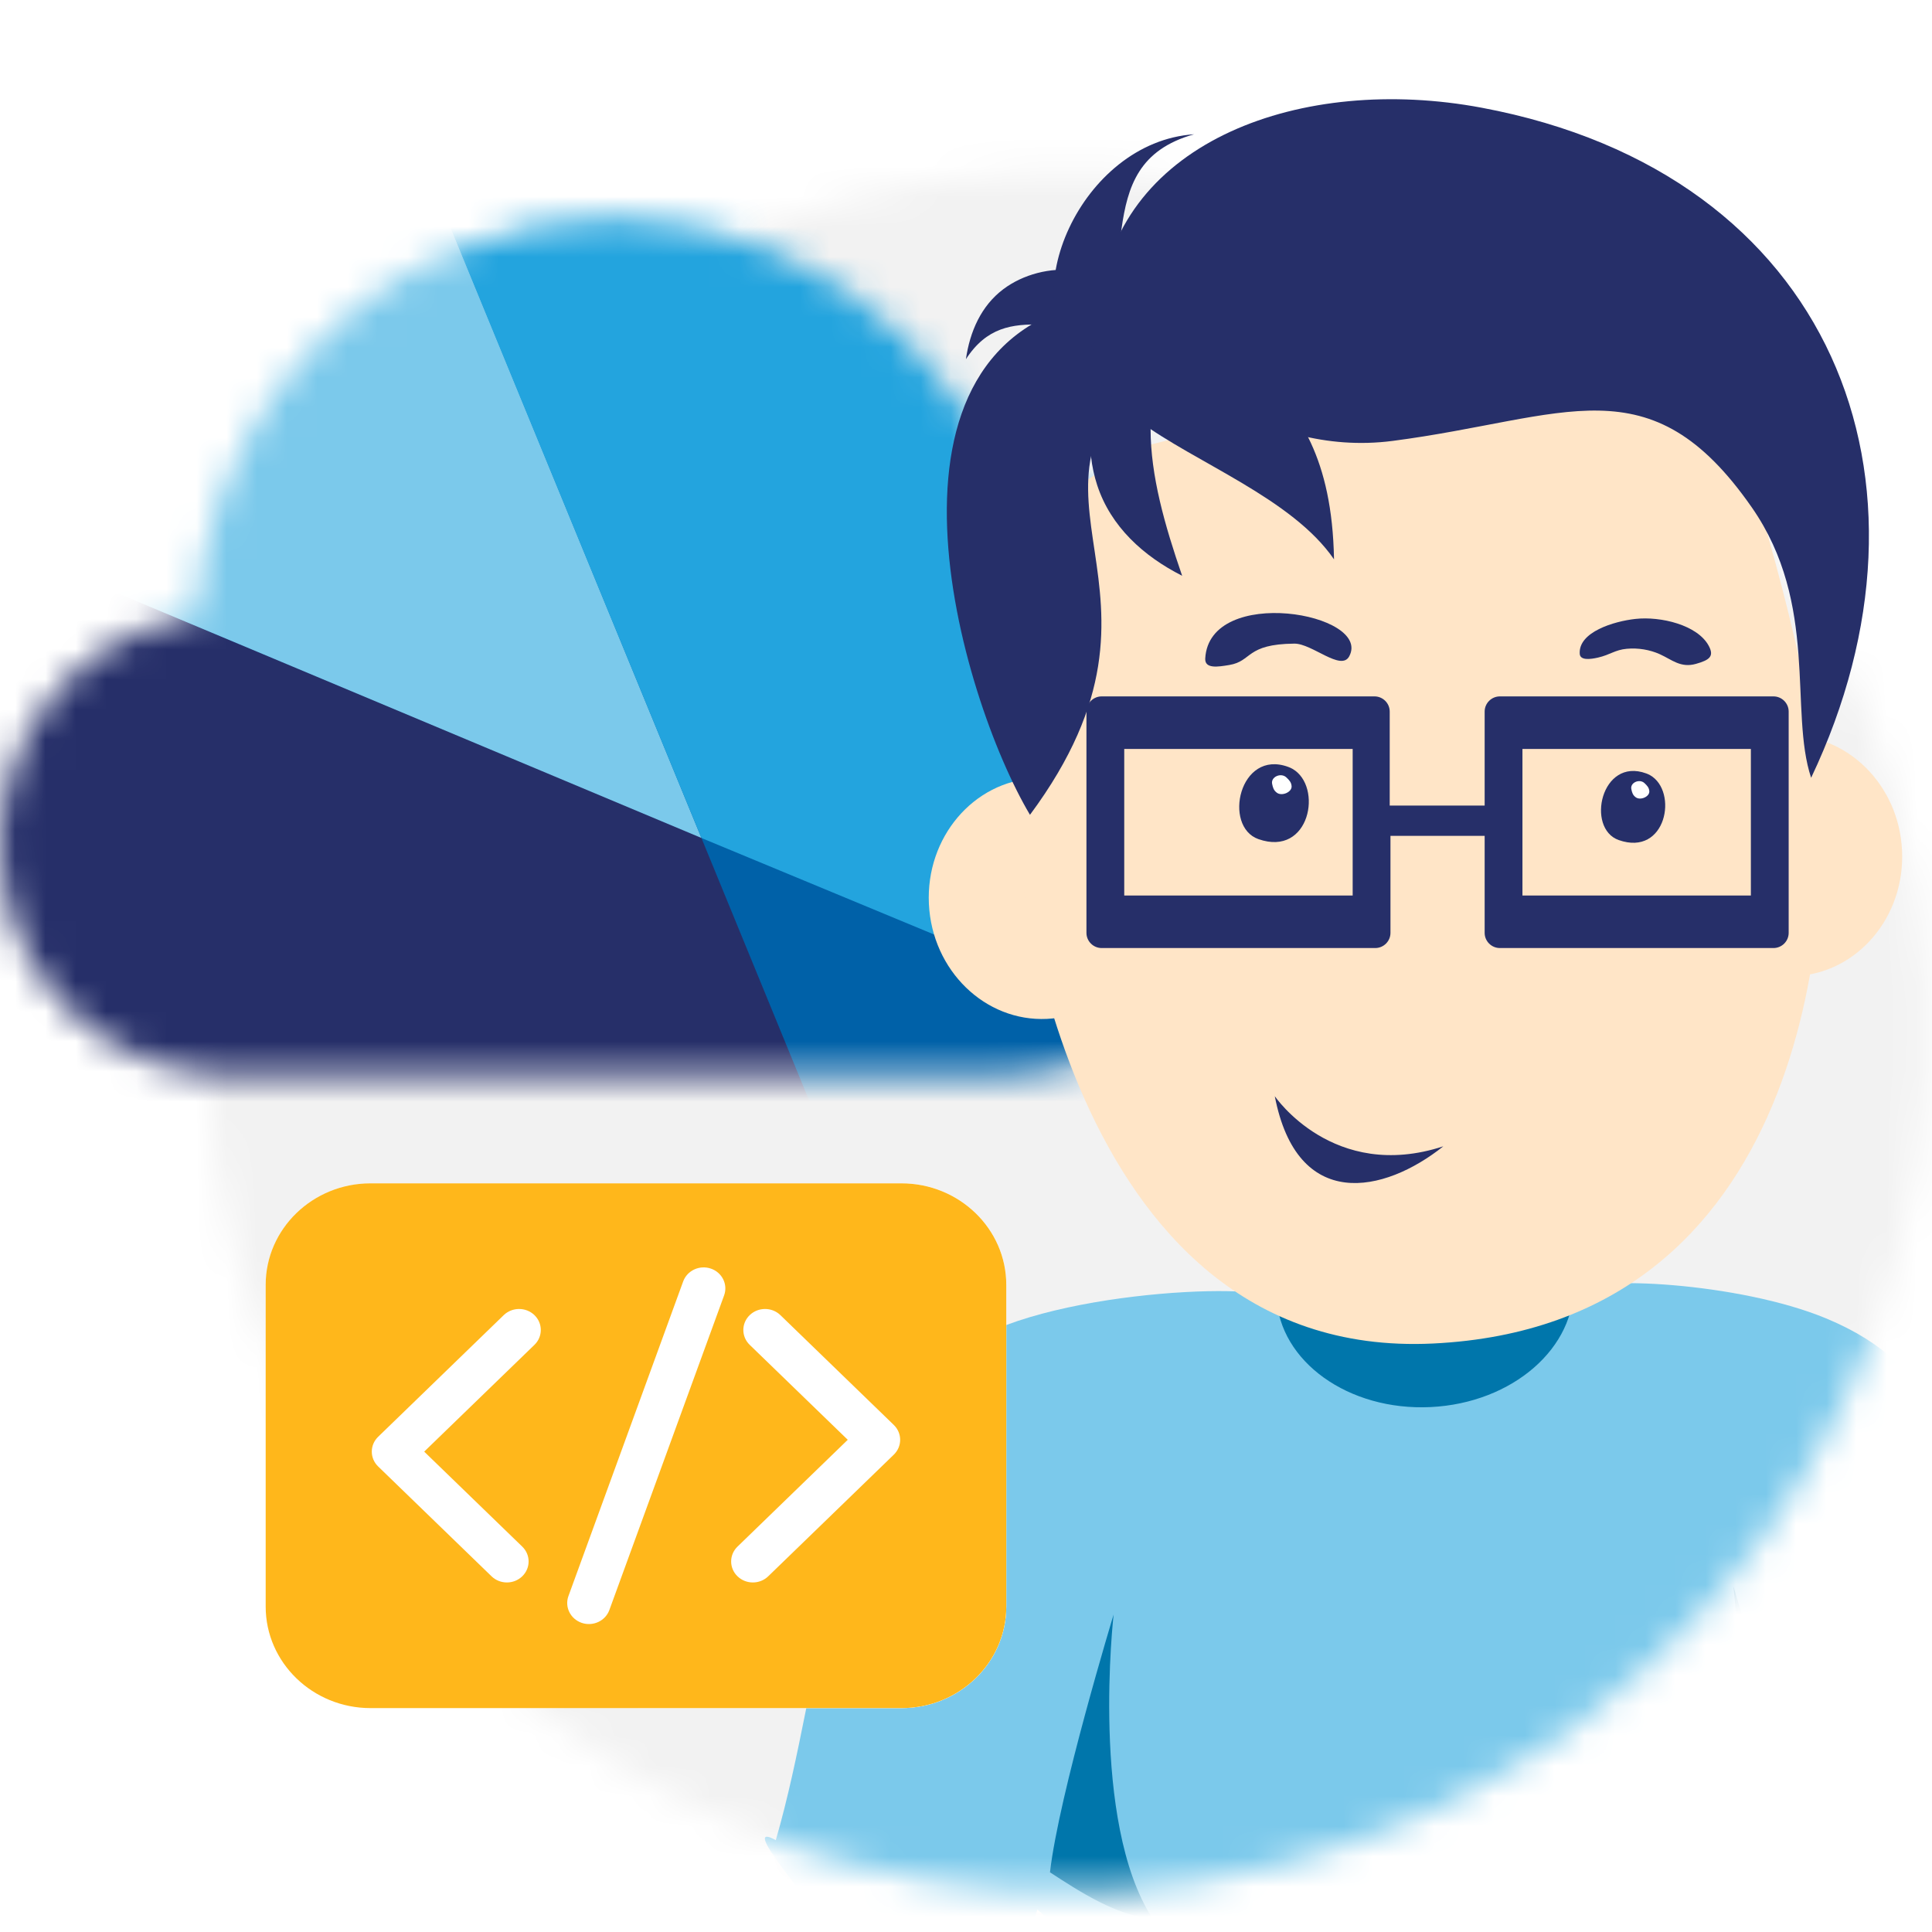 <svg width="64" height="64" viewBox="0 0 64 64" fill="none" xmlns="http://www.w3.org/2000/svg">
<rect width="64" height="64" fill="white"/>
<mask id="mask0_7989_92441" style="mask-type:alpha" maskUnits="userSpaceOnUse" x="6" y="5" width="58" height="58">
<ellipse rx="28.51" ry="28.505" transform="matrix(0.999 -0.048 0.048 0.999 35.352 34.157)" fill="#C4C4C4"/>
</mask>
<g mask="url(#mask0_7989_92441)">
<rect width="67.892" height="62.175" transform="matrix(0.999 -0.048 0.048 0.999 2.238 4.446)" fill="#F2F2F2"/>
<path d="M67.383 63.325C67.383 63.325 61.107 63.627 56.298 60.304C49.071 58.206 51.598 43.365 52.127 42.796C52.657 42.227 57.622 42.483 60.486 43.671C64.427 45.306 64.427 48.042 65.515 50.662C67.094 54.464 67.094 57.324 67.094 57.324C68.155 57.273 66.406 60.714 67.383 63.325Z" fill="#7BC9EB"/>
<path d="M40.092 46.355C39.861 47.956 34.636 54.431 34.298 63.196C40.97 69.327 50.906 69.939 58.287 65.313C57.316 58.082 54.252 46.969 52.625 43.726C50.363 39.218 45.912 38.39 45.912 38.39C45.912 38.39 40.395 44.258 40.092 46.355Z" fill="#7BC9EB"/>
<ellipse rx="4.926" ry="3.896" transform="matrix(0.999 -0.048 0.048 0.999 47.204 42.719)" fill="#0076AB"/>
<path d="M33.112 72.904C33.112 72.904 32.469 62.466 37.567 58.272C42.665 54.077 42.626 43.609 42.204 43.022C41.783 42.436 33.819 42.793 31.543 44.897C27.303 48.817 27.292 55.48 25.699 60.957C23.279 59.631 33.84 70.386 33.112 72.904Z" fill="#7BC9EB"/>
<path d="M34.782 62.023C35.077 59.449 36.89 53.484 36.89 53.484C36.89 53.484 36.104 60.349 38.173 63.541C37.048 63.499 35.753 62.656 34.782 62.023Z" fill="#0076AB"/>
<path d="M59.575 61.173C59.27 58.575 57.424 52.559 57.424 52.559C57.424 52.559 58.236 59.486 56.156 62.714C57.292 62.669 58.596 61.814 59.575 61.173Z" fill="#0076AB"/>
</g>
<mask id="mask1_7989_92441" style="mask-type:alpha" maskUnits="userSpaceOnUse" x="0" y="7" width="43" height="29">
<path d="M33.172 15.956C30.217 8.724 22.075 5.304 14.985 8.318C10.137 10.379 6.841 15.05 6.464 20.393C2.367 20.971 -0.495 24.828 0.072 29.007C0.584 32.789 3.755 35.603 7.497 35.6H33.172C38.489 35.6 42.8 31.202 42.8 25.778C42.8 20.353 38.489 15.956 33.172 15.956Z" fill="#7BC9EB"/>
</mask>
<g mask="url(#mask1_7989_92441)">
<rect x="-6.098" y="2.649" width="51.126" height="39.517" fill="#0061A8"/>
<path d="M32.837 51.16L23.259 27.749L0 18.018V51.16H32.837Z" fill="#262F69"/>
<path d="M46.553 51.16V38.267V37.432L23.236 27.76L32.837 51.16H46.553Z" fill="#0061A8"/>
<path d="M0 18.017L23.236 27.759L13.646 4.395L0 18.017Z" fill="#7BC9EB"/>
<path d="M46.552 18.018L23.305 -5.324L19.697 -1.71L13.635 4.406L23.236 27.76L46.552 37.432V18.018Z" fill="#23A4DE"/>
</g>
<path d="M38.212 29.587C38.318 31.788 36.738 33.653 34.683 33.752C32.629 33.85 30.877 32.146 30.771 29.945C30.665 27.744 32.245 25.88 34.3 25.78C36.354 25.682 38.106 27.386 38.212 29.587Z" fill="#FFE5C7"/>
<path d="M63.007 28.169C63.113 30.371 61.533 32.235 59.478 32.334C57.423 32.433 55.672 30.729 55.566 28.528C55.46 26.327 57.04 24.462 59.094 24.363C61.149 24.264 62.901 25.968 63.007 28.169Z" fill="#FFE5C7"/>
<path d="M33.71 27.883C33.71 27.883 35.052 45.104 47.466 44.506C59.88 43.909 60.768 30.422 60.239 25.53C59.711 20.639 57.155 13.156 57.155 13.156L46.66 12.586L37.548 14.869L33.365 17.682L33.224 20.839L33.71 27.883Z" fill="#FFE5C7"/>
<path d="M39.925 21.811C39.905 22.166 40.352 22.09 40.721 22.029C41.489 21.902 41.259 21.336 42.877 21.321C43.464 21.316 44.423 22.246 44.694 21.743C45.463 20.315 40.064 19.368 39.925 21.811Z" fill="#262F69"/>
<path d="M56.605 21.395C56.237 20.706 55.017 20.409 54.172 20.503C53.465 20.581 52.28 20.936 52.331 21.66C52.346 21.882 52.679 21.842 52.937 21.783C53.338 21.691 53.5 21.527 53.888 21.492C54.265 21.457 54.653 21.522 54.985 21.672C55.387 21.854 55.672 22.134 56.179 21.992C56.634 21.864 56.79 21.741 56.605 21.395Z" fill="#262F69"/>
<path d="M54.663 25.68C54.622 25.657 54.579 25.637 54.534 25.621C53.037 25.071 52.529 27.443 53.622 27.828C55.199 28.384 55.6 26.216 54.663 25.68Z" fill="#262F69"/>
<path d="M54.477 25.943C54.311 25.786 53.995 25.926 54.04 26.14C54.063 26.249 54.085 26.337 54.186 26.411C54.34 26.525 54.648 26.392 54.636 26.21C54.627 26.092 54.563 26.025 54.477 25.943Z" fill="white"/>
<path d="M42.229 36.312C42.229 36.312 44.163 39.168 47.812 37.973C45.844 39.541 42.97 40.152 42.229 36.312Z" fill="#262F69"/>
<path d="M36.45 9.945C37.063 4.672 43.129 2.452 49.081 3.568C60.732 5.751 64.656 15.954 59.996 25.765C59.26 23.558 60.264 20.019 58.034 16.813C54.648 11.944 51.885 13.856 46.138 14.605C41.64 15.192 38.412 11.785 38.412 11.785C32.77 16.445 39.761 19.388 34.119 26.992C31.789 23.067 28.355 11.294 36.45 9.945Z" fill="#262F69"/>
<path d="M36.346 16.072C35.557 13.659 36.726 10.291 39.853 9.83C37.302 12.557 38 15.708 39.16 19.073C37.874 18.422 36.794 17.442 36.346 16.072Z" fill="#262F69"/>
<path d="M33.241 9.576C34.543 8.603 36.827 8.622 37.748 10.424C35.379 11.455 33.372 9.777 31.997 11.899C32.128 10.985 32.502 10.129 33.241 9.576Z" fill="#262F69"/>
<path d="M35.835 11.953C38.033 9.288 35.906 5.47 39.556 4.448C35.791 4.697 33.52 9.984 35.835 11.953Z" fill="#262F69"/>
<path d="M44.191 18.529C44.07 11.763 39.668 12.587 39.105 7.945C31.387 13.84 41.417 14.488 44.191 18.529Z" fill="#262F69"/>
<path d="M42.815 25.469C42.771 25.444 42.724 25.423 42.675 25.405C41.053 24.809 40.502 27.38 41.687 27.797C43.397 28.399 43.83 26.049 42.815 25.469Z" fill="#262F69"/>
<path d="M42.614 25.754C42.434 25.583 42.092 25.735 42.141 25.967C42.166 26.086 42.189 26.18 42.299 26.261C42.465 26.384 42.8 26.24 42.786 26.044C42.777 25.916 42.708 25.843 42.614 25.754Z" fill="white"/>
<path d="M35.99 23.571L35.99 30.903C35.99 31.179 36.217 31.405 36.493 31.405L45.558 31.405C45.834 31.405 46.061 31.179 46.061 30.903L46.061 27.689L49.181 27.689L49.181 30.903C49.181 31.179 49.408 31.405 49.685 31.405L58.749 31.405C59.026 31.405 59.252 31.179 59.252 30.903L59.252 23.571C59.252 23.295 59.026 23.069 58.749 23.069L49.685 23.069C49.408 23.069 49.181 23.295 49.181 23.571L49.181 26.685L46.036 26.685L46.036 23.571C46.036 23.295 45.809 23.069 45.533 23.069L36.493 23.069C36.217 23.069 35.99 23.295 35.99 23.571ZM50.433 24.81L58 24.81L58 29.665L50.433 29.665L50.433 24.81ZM37.242 24.81L44.809 24.81L44.809 29.665L37.242 29.665L37.242 24.81Z" fill="#262F69"/>
<path d="M29.862 39.2H12.273C10.359 39.2 8.801 40.708 8.801 42.563V53.22C8.801 55.074 10.359 56.583 12.273 56.583H29.862C31.776 56.583 33.334 55.074 33.334 53.22V42.563C33.334 40.708 31.776 39.2 29.862 39.2Z" fill="white"/>
<path d="M29.862 39.2H24.887C22.973 39.2 21.415 40.708 21.415 42.563L17.787 53.22C17.787 55.074 19.345 56.583 21.259 56.583H29.862C31.776 56.583 33.334 55.074 33.334 53.22V42.563C33.334 40.708 31.776 39.2 29.862 39.2Z" fill="white"/>
<path d="M29.862 39.2H12.273C10.359 39.2 8.801 40.708 8.801 42.563V53.22C8.801 55.074 10.359 56.583 12.273 56.583H29.862C31.776 56.583 33.334 55.074 33.334 53.22V42.563C33.334 40.708 31.776 39.2 29.862 39.2ZM17.704 44.55L14.052 48.087L17.3 51.233C17.581 51.505 17.581 51.946 17.3 52.217C17.019 52.489 16.564 52.489 16.283 52.217L12.527 48.579C12.246 48.307 12.246 47.867 12.527 47.595L16.687 43.565C16.968 43.294 17.423 43.294 17.704 43.565C17.985 43.837 17.985 44.278 17.704 44.55ZM23.987 42.912L20.186 53.334C20.054 53.697 19.643 53.887 19.269 53.759C18.895 53.63 18.698 53.233 18.831 52.87L22.631 42.449C22.764 42.086 23.174 41.896 23.549 42.024C23.923 42.152 24.119 42.55 23.987 42.912ZM29.608 48.188L25.448 52.217C25.167 52.489 24.712 52.489 24.431 52.217C24.15 51.946 24.15 51.505 24.431 51.233L28.083 47.695L24.835 44.55C24.554 44.278 24.554 43.837 24.835 43.565C25.115 43.294 25.571 43.294 25.851 43.565L29.608 47.203C29.889 47.475 29.889 47.916 29.608 48.188Z" fill="#FFB71B"/>
</svg>
